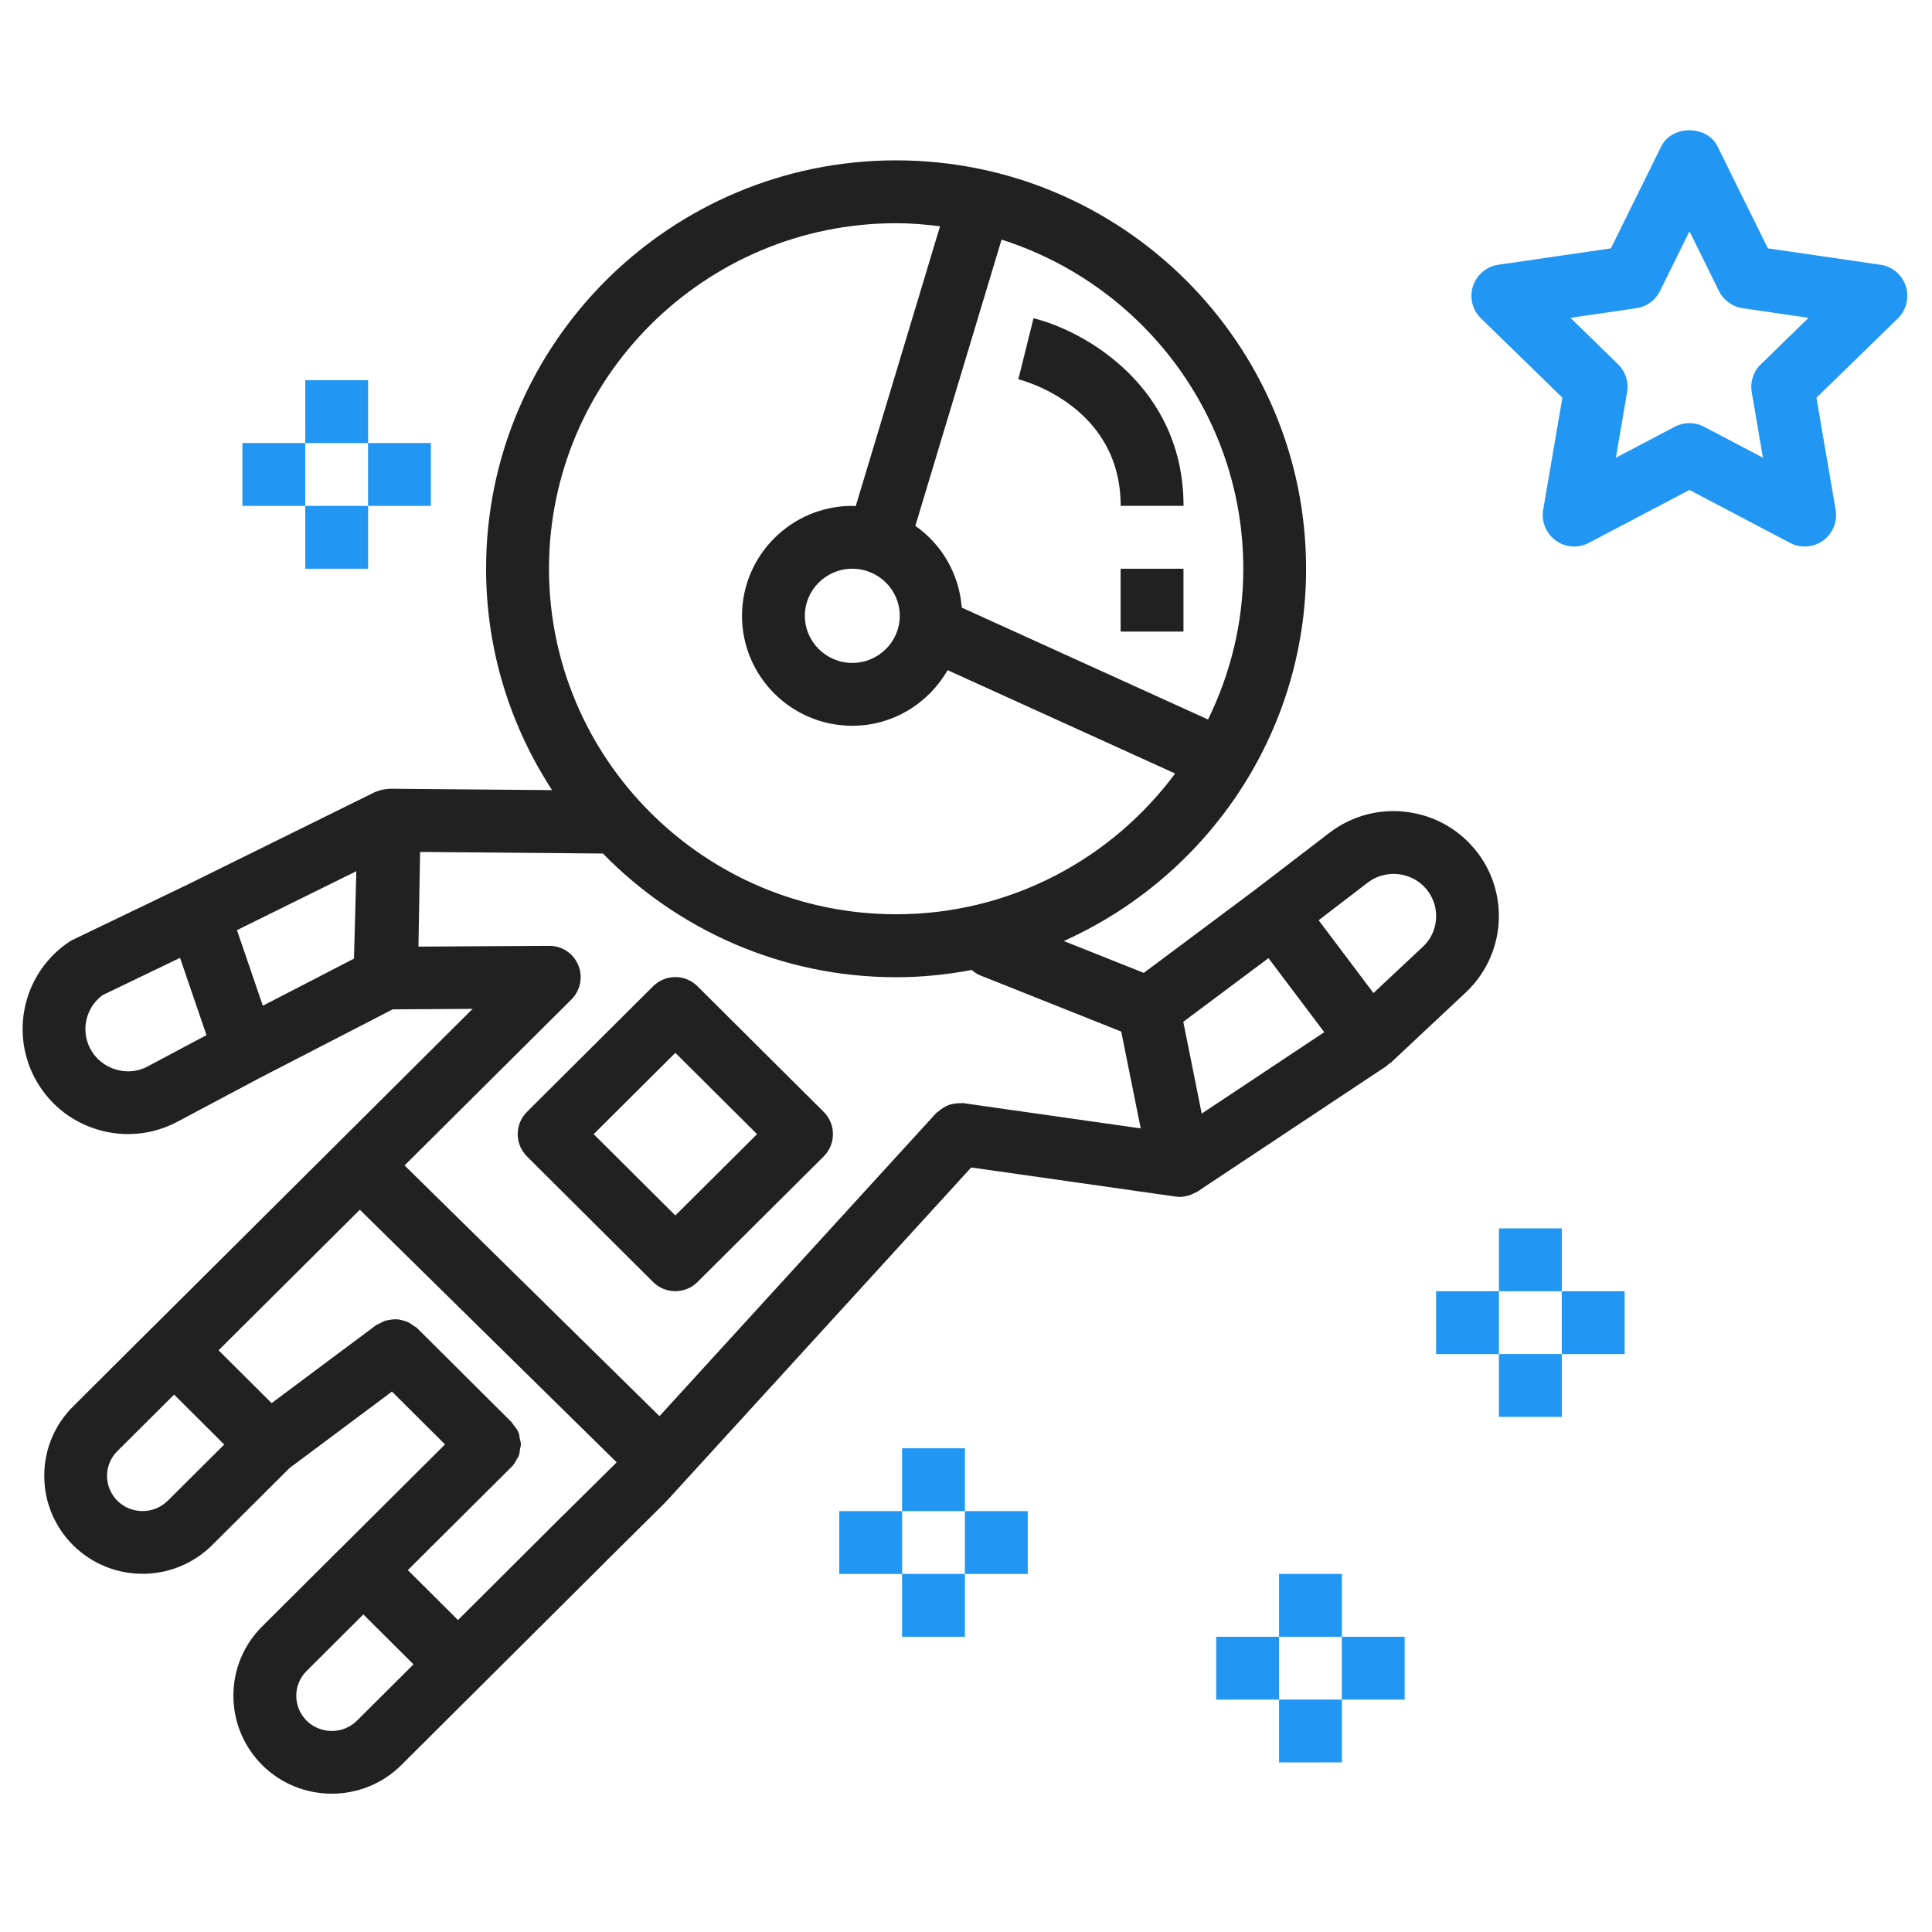 <!-- Generated by IcoMoon.io -->
<svg version="1.1" xmlns="http://www.w3.org/2000/svg" width="32" height="32" viewBox="0 0 32 32">
<title>astronaut</title>
<path fill="#2196f3" d="M31.566 4.739c-0.061-0.188-0.224-0.325-0.42-0.354l-1.864-0.271-0.834-1.689c-0.175-0.356-0.758-0.356-0.933 0l-0.834 1.689-1.864 0.271c-0.196 0.029-0.358 0.165-0.42 0.354-0.061 0.188-0.010 0.395 0.132 0.533l1.349 1.315-0.318 1.856c-0.033 0.195 0.047 0.392 0.207 0.509 0.162 0.118 0.373 0.132 0.548 0.040l1.667-0.877 1.667 0.877c0.076 0.040 0.16 0.060 0.242 0.060 0.108 0 0.215-0.033 0.306-0.099 0.16-0.117 0.24-0.314 0.207-0.509l-0.318-1.856 1.349-1.315c0.141-0.138 0.192-0.345 0.131-0.533zM29.163 6.034c-0.122 0.119-0.178 0.292-0.149 0.46l0.186 1.087-0.976-0.513c-0.076-0.040-0.159-0.060-0.242-0.060s-0.166 0.020-0.242 0.060l-0.976 0.513 0.186-1.087c0.029-0.169-0.027-0.341-0.149-0.46l-0.79-0.77 1.092-0.159c0.17-0.024 0.316-0.131 0.392-0.285l0.488-0.989 0.488 0.989c0.076 0.153 0.222 0.26 0.392 0.285l1.092 0.159-0.789 0.77z"></path>
<path fill="#2196f3" d="M25.868 20.346h-1.041v1.041h1.041v-1.041z"></path>
<path fill="#2196f3" d="M25.868 22.427h-1.041v1.041h1.041v-1.041z"></path>
<path fill="#2196f3" d="M26.909 21.387h-1.041v1.041h1.041v-1.041z"></path>
<path fill="#2196f3" d="M24.827 21.387h-1.041v1.041h1.041v-1.041z"></path>
<path fill="#2196f3" d="M22.226 26.069h-1.041v1.041h1.041v-1.041z"></path>
<path fill="#2196f3" d="M22.226 28.15h-1.041v1.041h1.041v-1.041z"></path>
<path fill="#2196f3" d="M23.266 27.11h-1.041v1.041h1.041v-1.041z"></path>
<path fill="#2196f3" d="M21.185 27.11h-1.041v1.041h1.041v-1.041z"></path>
<path fill="#2196f3" d="M15.982 23.988h-1.041v1.041h1.041v-1.041z"></path>
<path fill="#2196f3" d="M15.982 26.069h-1.041v1.041h1.041v-1.041z"></path>
<path fill="#2196f3" d="M17.023 25.029h-1.041v1.041h1.041v-1.041z"></path>
<path fill="#2196f3" d="M14.942 25.029h-1.041v1.041h1.041v-1.041z"></path>
<path fill="#2196f3" d="M6.097 6.298h-1.041v1.041h1.041v-1.041z"></path>
<path fill="#2196f3" d="M6.097 8.379h-1.041v1.041h1.041v-1.041z"></path>
<path fill="#2196f3" d="M7.137 7.338h-1.041v1.041h1.041v-1.041z"></path>
<path fill="#2196f3" d="M5.056 7.338h-1.041v1.041h1.041v-1.041z"></path>
<path fill="#212121" d="M24.484 14.139c-0.28-0.378-0.692-0.622-1.159-0.687-0.469-0.067-0.932 0.057-1.307 0.343l-1.222 0.937-1.851 1.382-1.325-0.528c2.362-1.060 4.013-3.423 4.013-6.166 0-3.73-3.046-6.764-6.791-6.764s-6.791 3.034-6.791 6.764c0 1.352 0.404 2.609 1.093 3.667l-2.696-0.023c-0.002 0-0.003 0-0.005 0-0.008 0-0.015 0.004-0.023 0.005-0.052 0.002-0.102 0.012-0.151 0.030-0.012 0.005-0.025 0.007-0.037 0.013-0.006 0.003-0.013 0.003-0.019 0.006l-3.154 1.557c-0.001 0-0.001 0-0.001 0l-1.847 0.888c-0.020 0.009-0.041 0.021-0.061 0.034-0.736 0.49-0.987 1.453-0.584 2.239 0.215 0.418 0.581 0.726 1.030 0.867 0.173 0.054 0.35 0.081 0.526 0.081 0.283 0 0.562-0.069 0.819-0.206l1.354-0.72 2.209-1.14 1.324-0.008-5.309 5.283c-0.001 0.001-0.001 0.001-0.002 0.001l-1.306 1.301c-0.309 0.307-0.478 0.714-0.478 1.149s0.17 0.842 0.478 1.15c0.317 0.315 0.734 0.473 1.15 0.473s0.833-0.158 1.151-0.473l1.282-1.277 1.698-1.268 0.879 0.875-1.719 1.711c-0 0.001-0.001 0.001-0.002 0.001l-1.306 1.301c-0.309 0.307-0.478 0.714-0.478 1.149s0.17 0.842 0.478 1.15c0.317 0.315 0.734 0.473 1.151 0.473s0.834-0.158 1.151-0.473l3.397-3.382c0.001-0.001 0.001-0.001 0.001-0.002l0.985-0.976-0.004-0.004c0.006-0.006 0.015-0.008 0.021-0.015l5.040-5.52 3.386 0.482c0.024 0.004 0.049 0.005 0.073 0.005 0.063 0 0.124-0.015 0.183-0.037 0.017-0.006 0.032-0.015 0.048-0.023 0.019-0.009 0.038-0.015 0.056-0.027l3.135-2.081c0.011-0.008 0.018-0.020 0.029-0.029 0.012-0.010 0.028-0.014 0.040-0.025l1.24-1.162c0.645-0.605 0.734-1.595 0.207-2.304zM2.452 17.661c-0.169 0.091-0.361 0.109-0.545 0.050-0.182-0.057-0.33-0.181-0.416-0.349-0.157-0.306-0.066-0.678 0.209-0.88l1.282-0.617 0.438 1.28-0.968 0.515zM5.863 15.878l-1.51 0.78-0.428-1.252 1.977-0.976-0.039 1.448zM20.593 9.42c0 0.896-0.214 1.741-0.584 2.497l-4.079-1.853c-0.043-0.559-0.333-1.049-0.769-1.354l1.428-4.741c2.32 0.738 4.004 2.902 4.004 5.451zM9.093 9.42c0-3.156 2.58-5.723 5.75-5.723 0.247 0 0.488 0.021 0.727 0.051l-1.397 4.637c-0.019-0.001-0.036-0.006-0.056-0.006-1.007 0-1.827 0.817-1.827 1.821s0.819 1.821 1.827 1.821c0.677 0 1.263-0.374 1.579-0.921l3.768 1.712c-1.048 1.411-2.726 2.331-4.621 2.331-3.171 0-5.75-2.568-5.75-5.723zM14.903 10.2c0 0.43-0.353 0.78-0.786 0.78s-0.786-0.35-0.786-0.78c0-0.43 0.353-0.78 0.786-0.78s0.786 0.35 0.786 0.78zM2.778 24.857c-0.23 0.228-0.604 0.228-0.833 0.001-0.111-0.111-0.172-0.257-0.172-0.413s0.061-0.301 0.172-0.411l0.939-0.935 0.83 0.827-0.935 0.931zM5.913 28.499c-0.23 0.228-0.604 0.229-0.834 0.001-0.111-0.111-0.172-0.257-0.172-0.413s0.061-0.301 0.172-0.411l0.939-0.936 0.831 0.827-0.936 0.932zM9.31 25.115c-0.001 0-0.001 0-0.002 0.001l-1.722 1.717-0.831-0.827 1.72-1.712c0 0 0 0 0-0s0.001-0.001 0.002-0.001c0.039-0.039 0.063-0.086 0.087-0.132 0.007-0.014 0.020-0.025 0.025-0.039 0.016-0.040 0.019-0.083 0.025-0.125 0.003-0.024 0.014-0.046 0.014-0.071 0-0.035-0.012-0.069-0.020-0.103-0.006-0.031-0.006-0.063-0.018-0.093-0.020-0.049-0.054-0.092-0.089-0.134-0.010-0.011-0.014-0.026-0.024-0.037 0 0 0 0-0.001 0s-0.001-0.002-0.001-0.002l-1.568-1.561c-0.017-0.017-0.038-0.023-0.057-0.037-0.028-0.021-0.054-0.041-0.085-0.056-0.030-0.015-0.060-0.023-0.091-0.032-0.033-0.009-0.066-0.017-0.1-0.019-0.032-0.002-0.061 0.001-0.093 0.005-0.035 0.004-0.068 0.009-0.101 0.020-0.033 0.010-0.062 0.027-0.092 0.044-0.019 0.011-0.041 0.015-0.059 0.028l-1.73 1.291-0.879-0.875 2.34-2.328 4.254 4.184-0.905 0.896zM15.962 18.27c-0.015-0.002-0.029 0.004-0.044 0.003-0.038-0.002-0.074 0.001-0.112 0.007-0.030 0.005-0.058 0.011-0.086 0.021-0.033 0.011-0.063 0.027-0.094 0.046-0.029 0.018-0.056 0.036-0.081 0.060-0.012 0.011-0.028 0.016-0.039 0.029l-4.583 5.020-4.222-4.153 2.764-2.749c0.203-0.203 0.204-0.532 0.002-0.736-0.102-0.103-0.237-0.153-0.372-0.152v-0l-2.164 0.013 0.027-1.568 3.028 0.026c1.234 1.262 2.955 2.049 4.86 2.049 0.427 0 0.843-0.044 1.248-0.12 0.039 0.031 0.078 0.063 0.126 0.083l2.351 0.937 0.149 0.74 0.174 0.864-2.929-0.417zM19.904 18.444l-0.305-1.52 1.411-1.054 0.924 1.226-2.029 1.348zM23.566 15.682l-0.817 0.766-0.908-1.206 0.811-0.622c0.151-0.117 0.342-0.164 0.53-0.139 0.188 0.027 0.355 0.125 0.468 0.277 0.211 0.285 0.175 0.682-0.083 0.924z"></path>
<path fill="#212121" d="M13.643 18.416l-2.091-2.081c-0.202-0.202-0.531-0.202-0.734 0l-2.090 2.081c-0.098 0.098-0.153 0.23-0.153 0.369s0.055 0.271 0.153 0.369l2.090 2.081c0.101 0.101 0.235 0.151 0.367 0.151s0.266-0.050 0.367-0.151l2.091-2.081c0.098-0.098 0.153-0.23 0.153-0.369s-0.055-0.271-0.153-0.369zM11.186 20.132l-1.353-1.347 1.353-1.347 1.353 1.347-1.353 1.347z"></path>
<path fill="#212121" d="M17.118 5.272l-0.251 1.010c0.069 0.017 1.695 0.441 1.695 2.096h1.041c-0-1.968-1.625-2.893-2.484-3.107z"></path>
<path fill="#212121" d="M19.602 9.42h-1.041v1.041h1.041v-1.041z"></path>
</svg>
